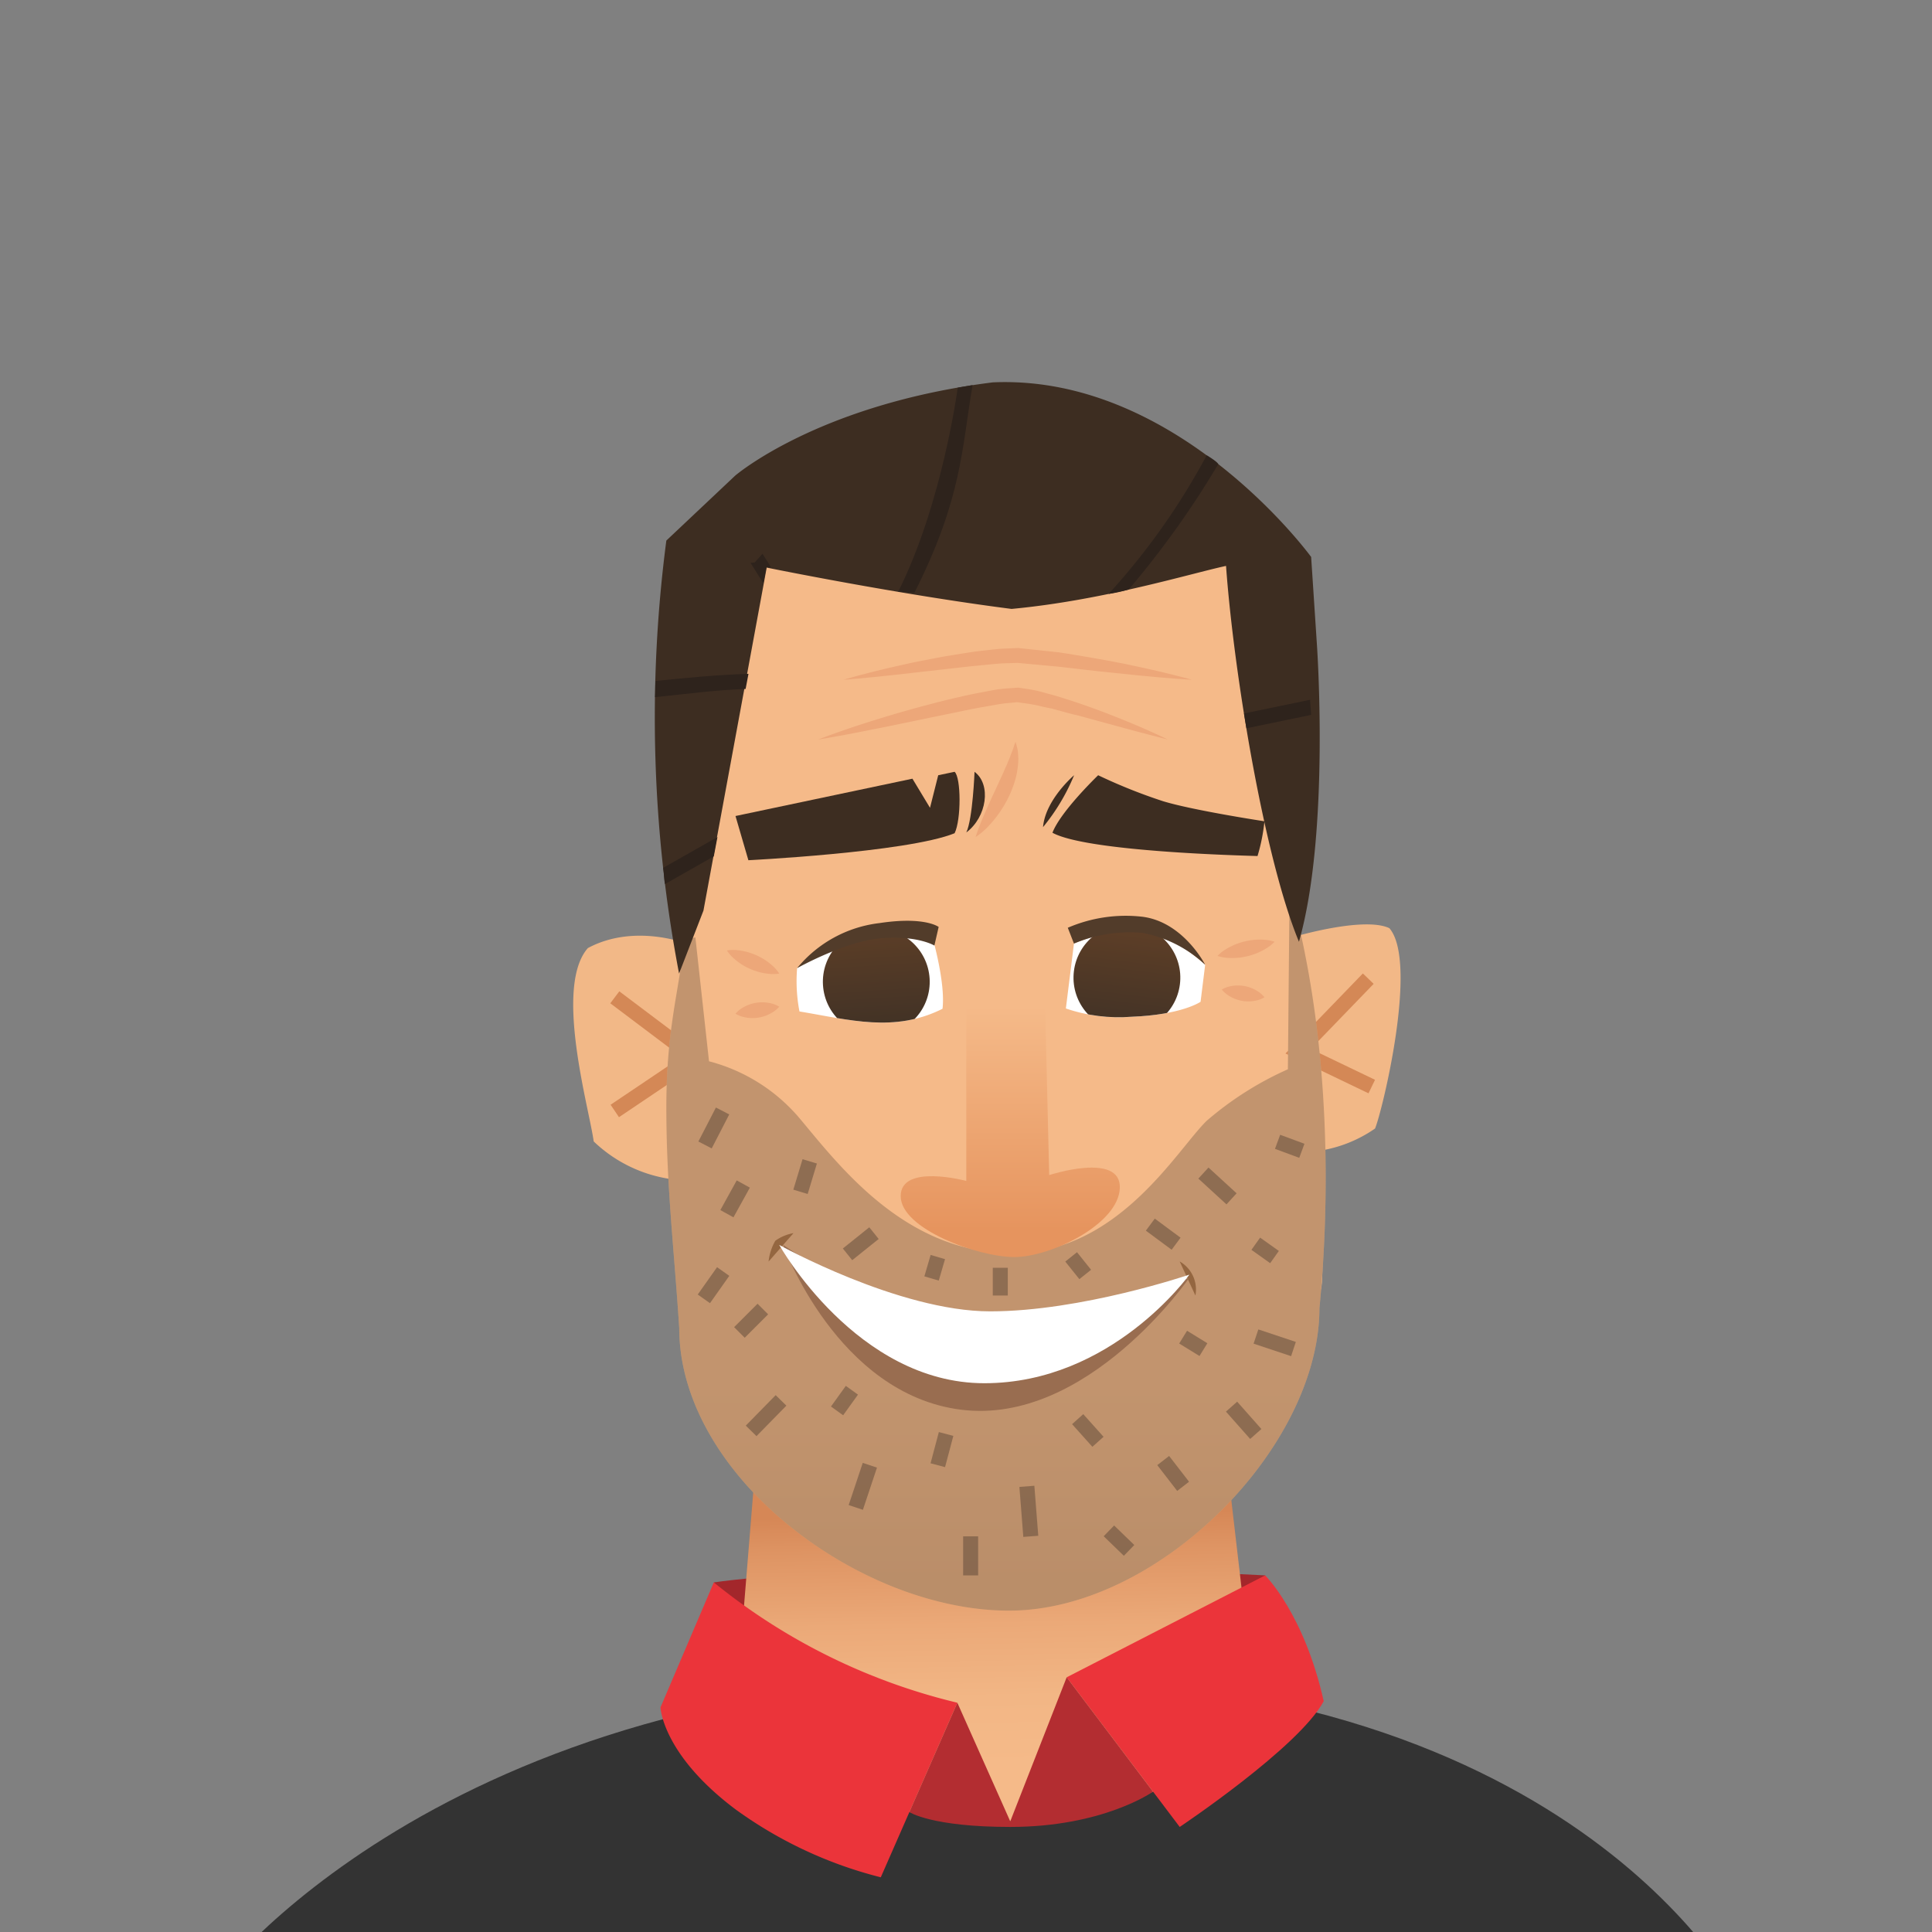 <svg xmlns="http://www.w3.org/2000/svg" xmlns:xlink="http://www.w3.org/1999/xlink" viewBox="0 0 168 168">
  <rect x="0" y="0" width="168" height="168" fill="#808080" stroke="none"/>
  <defs>
    <clipPath id="a">
      <rect width="168" height="168" style="fill: none"/>
    </clipPath>
    <linearGradient id="b" x1="86.662" y1="153.497" x2="86.269" y2="131.689" gradientUnits="userSpaceOnUse">
      <stop offset="0" stop-color="#f5ba89"/>
      <stop offset="0.272" stop-color="#f2b685"/>
      <stop offset="0.563" stop-color="#eba978"/>
      <stop offset="0.861" stop-color="#de9463"/>
      <stop offset="1" stop-color="#d68756"/>
    </linearGradient>
    <linearGradient id="c" x1="86.61" y1="120.695" x2="86.61" y2="137.125" gradientUnits="userSpaceOnUse">
      <stop offset="0" stop-color="#4c3c2e"/>
      <stop offset="1" stop-color="#33281f"/>
    </linearGradient>
    <clipPath id="d">
      <path d="M81.1,81.578s1.125,3.878.859,6.141c-4.191,2.1-8.073.956-12.44.234a13.971,13.971,0,0,1-.205-3.765A15.748,15.748,0,0,1,81.1,81.578Z" style="fill: none"/>
    </clipPath>
    <linearGradient id="e" x1="186.721" y1="75.007" x2="186.721" y2="63.575" gradientTransform="translate(-110.521 15.715)" gradientUnits="userSpaceOnUse">
      <stop offset="0" stop-color="#3d3025"/>
      <stop offset="0.995" stop-color="#614027"/>
    </linearGradient>
    <clipPath id="f">
      <path d="M93.388,82.051s3.621-1.565,5.979-1.269,5.43,3.111,5.43,3.111l-.4,3.219s-1.622,1.132-5.983,1.3a14.214,14.214,0,0,1-5.73-.719Z" style="fill: none"/>
    </clipPath>
    <linearGradient id="g" x1="-109.632" y1="148.968" x2="-109.632" y2="137.536" gradientTransform="translate(240.905 194.647) rotate(90)" xlink:href="#e"/>
    <linearGradient id="h" x1="87.851" y1="106.966" x2="87.851" y2="82.642" gradientUnits="userSpaceOnUse">
      <stop offset="0" stop-color="#e6945e"/>
      <stop offset="0.799" stop-color="#f5ba89"/>
    </linearGradient>
  </defs>
  <title>jonathan</title>
  <g style="clip-path: url(#a)">
    <g>
      <path d="M62.07,137.6s15.031-2.309,47.943-.611c.916,6.181-23.437,13.433-23.437,13.433S64.363,144.055,62.07,137.6Z" style="fill: #a3272b"/>
      <path d="M18.477,172.607s19.581-26.854,69.374-26.854,63.633,28.259,63.633,28.259-35.9,11.141-64.637,11.141S18.477,172.607,18.477,172.607Z" style="fill: #333"/>
      <path d="M65.857,125.374l-1.9,23.368s6.572,9.647,23.027,9.647,22.215-9.647,22.215-9.647l-2.718-23.368Z" style="fill: url(#b)"/>
      <path d="M66.2,46.983s-8.908,27.819-6.312,64.8c0,12.839,14.667,28.13,27.709,28.13s27.137-15.6,27.137-27.625c1.673-.182-5.29-64.261-6.964-64.08-1.215.132-14.876-5.3-19.971-5.3C74.348,42.908,66.2,46.983,66.2,46.983Z" style="fill: #f5ba89"/>
      <path d="M59.572,82.014s-4.479-1.712-8.453.428c-2.955,3.363.1,13.858.508,16.813a12.2,12.2,0,0,0,6.623,3.261Z" style="fill: #f2b887"/>
      <polygon points="53.824 97.147 53.096 96.065 59.266 91.912 53.069 87.243 53.853 86.202 61.513 91.971 53.824 97.147" style="fill: #d48856"/>
      <path d="M112.882,81.366s5.793-1.674,7.933-.655c2.547,2.955-.636,16-1.247,17.423a11.53,11.53,0,0,1-4.869,1.936Z" style="fill: #f2b887"/>
      <polygon points="119.001 95.071 111.784 91.606 118.51 84.647 119.448 85.553 113.978 91.213 119.567 93.896 119.001 95.071" style="fill: #d48856"/>
      <path d="M83.01,67.113c.566.506.579,4.165,0,5.341-4.143,1.685-18.441,2.373-17.933,2.348l-1.121-3.844,15.386-3.246,1.528,2.532.714-2.832Z" style="fill: #3d2d21"/>
      <path d="M84.742,67.113s-.153,4.075-.713,5.272C85.812,71.049,86.22,68.218,84.742,67.113Z" style="fill: #3d2d21"/>
      <path d="M93.4,67.412s-.023.019-.065.056c-.391.35-2.453,2.289-2.636,4.456A17.823,17.823,0,0,0,93.4,67.412Z" style="fill: #3d2d21"/>
      <path d="M95.492,67.412s-3.261,3.131-3.974,5c3.006,1.657,16.655,1.986,17.832,2.026a15.774,15.774,0,0,0,.6-3.022s-6.157-.937-8.806-1.743A46.927,46.927,0,0,1,95.492,67.412Z" style="fill: #3d2d21"/>
      <path d="M114.733,113.767c.555-5.717,1.482-19.869-1.979-34.112l-.635-.329-.129,13.655a28.546,28.546,0,0,0-7.064,4.483c-2.582,2.514-7.676,11.514-16.915,11.514S73.067,101.471,69.6,97.327a15.377,15.377,0,0,0-7.947-5.041L60.468,81.51l-.932.211c-.537,4.653-1.593,7.845-1.593,14.585s.662,12.157,1.121,19.165c0,12.839,15.633,24.584,28.676,24.584S114.733,125.79,114.733,113.767Z" style="fill: #f5ba89"/>
      <path d="M102.582,109.691l1.367,2.964A2.818,2.818,0,0,0,102.582,109.691Z" style="fill: #b37847"/>
      <path d="M66.834,109.7a4.572,4.572,0,0,1,.585-1.809,3.864,3.864,0,0,1,1.58-.662Z" style="fill: #b37847"/>
      <path d="M114.733,113.767c.555-5.717,1.482-19.869-1.979-34.112l-.635-.329-.129,13.655a28.546,28.546,0,0,0-7.064,4.483c-2.582,2.514-7.676,11.514-16.915,11.514S73.067,101.471,69.6,97.327a15.377,15.377,0,0,0-7.947-5.041L60.468,81.51l-.932.211c-.537,4.653-1.593,7.845-1.593,14.585s.662,12.157,1.121,19.165c0,12.839,15.633,24.584,28.676,24.584S114.733,125.79,114.733,113.767Z" style="opacity: 0.3;fill: url(#c)"/>
      <g style="opacity: 0.4">
        <rect x="60.407" y="97.431" width="3.327" height="1.305" transform="translate(-53.557 108.255) rotate(-62.7)" style="fill: #423228"/>
        <rect x="62.448" y="103.597" width="2.949" height="1.304" transform="translate(-58.238 109.806) rotate(-61.089)" style="fill: #423228"/>
        <rect x="68.625" y="101.661" width="2.768" height="1.304" transform="translate(-48.185 139.719) rotate(-73.179)" style="fill: #423228"/>
        <rect x="73.374" y="107.498" width="2.949" height="1.304" transform="translate(-51.187 70.55) rotate(-38.702)" style="fill: #423228"/>
        <rect x="80.308" y="109.588" width="1.941" height="1.305" transform="translate(-47.354 157.282) rotate(-73.687)" style="fill: #423228"/>
        <rect x="86.33" y="110.241" width="1.305" height="2.414" style="fill: #423228"/>
        <rect x="93.057" y="109.095" width="1.305" height="1.957" transform="matrix(0.781, -0.625, 0.625, 0.781, -48.228, 82.66)" style="fill: #423228"/>
        <rect x="100.497" y="105.926" width="1.304" height="2.789" transform="translate(-45.292 124.751) rotate(-53.484)" style="fill: #423228"/>
        <rect x="105.216" y="101.469" width="1.305" height="3.317" transform="translate(-41.691 111.483) rotate(-47.49)" style="fill: #423228"/>
        <rect x="63.875" y="114.194" width="2.882" height="1.303" transform="translate(-62.07 79.795) rotate(-44.987)" style="fill: #423228"/>
        <rect x="60.589" y="111.103" width="2.911" height="1.304" transform="translate(-65.025 97.904) rotate(-54.741)" style="fill: #423228"/>
        <rect x="64.759" y="122.447" width="3.713" height="1.305" transform="translate(-67.915 84.465) rotate(-45.557)" style="fill: #423228"/>
        <rect x="72.327" y="121.137" width="2.211" height="1.304" transform="translate(-68.319 110.331) rotate(-54.291)" style="fill: #423228"/>
        <rect x="73.095" y="128.594" width="3.867" height="1.304" transform="translate(-71.31 159.559) rotate(-71.567)" style="fill: #423228"/>
        <rect x="80.505" y="125.402" width="2.81" height="1.304" transform="translate(-60.939 172.885) rotate(-75.136)" style="fill: #423228"/>
        <rect x="83.751" y="133.595" width="1.304" height="3.396" style="fill: #423228"/>
        <rect x="88.812" y="129.24" width="1.305" height="4.361" transform="translate(-9.971 7.373) rotate(-4.47)" style="fill: #423228"/>
        <rect x="93.94" y="123.067" width="1.305" height="2.645" transform="translate(-58.873 94.915) rotate(-41.877)" style="fill: #423228"/>
        <rect x="101.362" y="126.709" width="1.304" height="2.833" transform="translate(-57.055 89.136) rotate(-37.701)" style="fill: #423228"/>
        <rect x="96.651" y="132.747" width="1.304" height="2.441" transform="translate(-66.619 110.628) rotate(-45.905)" style="fill: #423228"/>
        <rect x="103.111" y="115.779" width="1.304" height="2.074" transform="translate(-50.107 143.959) rotate(-58.391)" style="fill: #423228"/>
        <rect x="110.176" y="115.097" width="1.304" height="3.437" transform="matrix(0.316, -0.949, 0.949, 0.316, -35.035, 185.027)" style="fill: #423228"/>
        <rect x="107.493" y="121.918" width="1.304" height="3.177" transform="translate(-54.702 102.766) rotate(-41.536)" style="fill: #423228"/>
        <rect x="109.36" y="107.73" width="1.305" height="2" transform="translate(-42.349 135.395) rotate(-54.591)" style="fill: #423228"/>
        <rect x="111.498" y="98.554" width="1.304" height="2.251" transform="translate(-20.247 170.283) rotate(-69.701)" style="fill: #423228"/>
      </g>
      <path d="M68.1,108.256s4.668,12.968,15.468,14.327c10.991,1.382,19.856-11.482,19.856-11.482S92.35,116.342,85.591,116,68.1,108.256,68.1,108.256Z" style="fill: #996d50"/>
      <path d="M67.76,108.256s10.393,5.775,18.341,5.775,17.322-3.193,17.322-3.193S96.7,120.28,85.591,120.28,67.76,108.256,67.76,108.256Z" style="fill: #fff"/>
      <path d="M59.05,84.658a118.534,118.534,0,0,1-1.107-37.653l5.978-5.638s7.2-6.215,22.416-8.118c16.1-.713,27.676,15.182,27.676,15.182l.5,7.6s1.158,16.351-1.56,25.86c-2.989-7.2-5.66-23.257-6.341-32.682-3.159.684-10.665,2.994-18.647,3.741-9.85-1.257-21.295-3.593-21.295-3.593l-5.5,29.826Z" style="fill: #3d2d21"/>
      <g>
        <path d="M81.1,81.578s1.125,3.878.859,6.141c-4.191,2.1-8.073.956-12.44.234a13.971,13.971,0,0,1-.205-3.765A15.748,15.748,0,0,1,81.1,81.578Z" style="fill: #fff"/>
        <g style="clip-path: url(#d)">
          <circle cx="76.2" cy="85.373" r="4.645" transform="translate(-5.18 4.922) rotate(-3.578)" style="fill: url(#e)"/>
        </g>
        <path d="M69.313,84.188a10.908,10.908,0,0,1,7.16-3.919c3.945-.6,5.149.335,5.149.335l-.371,1.618s-1.444-.886-4.593-.638S69.313,84.188,69.313,84.188Z" style="fill: #523c2a"/>
      </g>
      <g>
        <path d="M93.388,82.051s3.621-1.565,5.979-1.269,5.43,3.111,5.43,3.111l-.4,3.219s-1.622,1.132-5.983,1.3a14.214,14.214,0,0,1-5.73-.719Z" style="fill: #fff"/>
        <g style="clip-path: url(#f)">
          <circle cx="97.992" cy="85.015" r="4.644" transform="translate(1.443 171.666) rotate(-82.851)" style="fill: url(#g)"/>
        </g>
        <path d="M93.388,82.051l-.537-1.376a12.713,12.713,0,0,1,6.479-.959c3.572.448,5.467,4.176,5.467,4.176a10.9,10.9,0,0,0-5.472-2.774A12.524,12.524,0,0,0,93.388,82.051Z" style="fill: #523c2a"/>
      </g>
      <path d="M90.7,80.168l.535,22.012s6.242-2.041,6.141,1.118-6.013,6.012-9.172,6.012-9.883-2.445-9.883-5.3,5.706-1.321,5.706-1.321L84.02,79.658Z" style="fill: url(#h)"/>
      <g>
        <path d="M62.387,72.787l-4.722,2.679c.091.463.064.977.16,1.408l4.244-2.408Z" style="fill: #2e231c"/>
        <path d="M56.959,60.621c2.925-.293,5.023-.6,7.877-.713l.249-1.314c-2.885.1-5.1.321-8.079.617C56.961,59.656,56.994,60.183,56.959,60.621Z" style="fill: #2e231c"/>
        <path d="M65.623,48.914l-.362.024,1.116,1.778.265-1.394.417.027-.756-1.2C65.866,48.632,65.623,48.914,65.623,48.914Z" style="fill: #2e231c"/>
        <path d="M98.148,51.261a79.609,79.609,0,0,0,7.788-10.9c-.086-.232-1.006-.771-1.006-.771A59.393,59.393,0,0,1,96.4,51.646,12.9,12.9,0,0,0,98.148,51.261Z" style="fill: #2e231c"/>
        <path d="M79.515,51.538c4.135-8.19,4.106-12.481,5.057-18.051l-1.291.221S81.957,43.779,78.1,51.458Z" style="fill: #2e231c"/>
        <path d="M114.015,62.163c-.033-.455-.067-.895-.1-1.311l-5.74,1.188q.1.642.209,1.288Z" style="fill: #2e231c"/>
      </g>
      <path d="M71.155,64.305s1.837-.725,4.652-1.61c1.409-.441,3.058-.933,4.844-1.4.891-.237,1.817-.473,2.766-.683.94-.229,1.922-.406,2.9-.591a12.032,12.032,0,0,1,1.538-.177l.393-.03.2-.014.049,0a.546.546,0,0,1,.066,0l.01,0,.023,0,.09.014.719.11a9.816,9.816,0,0,1,1.442.322c.476.131.963.247,1.4.394,1.774.55,3.394,1.143,4.765,1.692,2.749,1.082,4.515,1.966,4.515,1.966s-1.918-.473-4.752-1.256l-2.288-.623c-1.128-.324-.485-.1-2.549-.673-.788-.225-.326-.079-1.318-.307a12.457,12.457,0,0,0-1.363-.264l-.72-.1-.09-.013-.023,0-.011,0c-.015,0,.093.008.042,0l-.042,0-.168.018-.336.035a11.3,11.3,0,0,0-1.377.181c-.952.166-1.9.321-2.845.534l-2.767.568-2.592.536c-.824.178-1.606.33-2.328.47C73.108,64,71.155,64.305,71.155,64.305Z" style="fill: #eda779"/>
      <path d="M73.358,59.109s1.84-.565,4.648-1.192c.7-.154,1.461-.334,2.272-.482s1.661-.339,2.552-.47,1.8-.313,2.756-.4c.476-.049.945-.116,1.436-.151l1.5-.068,2.87.306c.935.076,1.86.271,2.751.409,1.785.3,3.446.6,4.845.919,2.813.6,4.663,1.13,4.663,1.13s-1.922-.1-4.778-.391c-1.431-.152-3.086-.31-4.851-.517-.884-.1-1.787-.22-2.73-.3l-2.81-.258-1.368.043c-.459.024-.932.084-1.392.124-.923.081-1.843.188-2.728.287l-4.861.551C75.278,58.972,73.358,59.109,73.358,59.109Z" style="fill: #eda779"/>
      <path d="M84.836,72.787s.173-.583.5-1.371.786-1.81,1.252-2.8c.228-.5.457-.993.672-1.46.093-.236.2-.46.3-.677.079-.219.17-.425.256-.617.131-.389.282-.72.347-.962.083-.241.142-.387.142-.387s.051.139.117.4a2.55,2.55,0,0,1,.089.47c.017.182.037.392.04.619a7.308,7.308,0,0,1-.194,1.527,9.329,9.329,0,0,1-.586,1.641,10.249,10.249,0,0,1-.861,1.495,9.935,9.935,0,0,1-.949,1.165A6.2,6.2,0,0,1,84.836,72.787Z" style="fill: #eda779"/>
      <path d="M67.76,84.658a3.26,3.26,0,0,1-.861.026,5.294,5.294,0,0,1-1.678-.435,5.23,5.23,0,0,1-1.452-.945,3.266,3.266,0,0,1-.56-.657,3.262,3.262,0,0,1,.863-.028A5.39,5.39,0,0,1,67.2,84,3.262,3.262,0,0,1,67.76,84.658Z" style="fill: #eda779"/>
      <path d="M67.76,87.537a2.406,2.406,0,0,1-.535.463,3.265,3.265,0,0,1-1.264.486,3.221,3.221,0,0,1-1.352-.064,2.375,2.375,0,0,1-.654-.274,2.377,2.377,0,0,1,.534-.465,3.294,3.294,0,0,1,2.617-.419A2.39,2.39,0,0,1,67.76,87.537Z" style="fill: #eda779"/>
      <path d="M105.869,83.122a3.415,3.415,0,0,1,.685-.554,5.678,5.678,0,0,1,3.409-.849,3.387,3.387,0,0,1,.866.171,3.347,3.347,0,0,1-.685.556,5.486,5.486,0,0,1-1.638.693,5.543,5.543,0,0,1-1.772.153A3.421,3.421,0,0,1,105.869,83.122Z" style="fill: #eda779"/>
      <path d="M106.242,86.046a2.348,2.348,0,0,1,.647-.261,3.167,3.167,0,0,1,2.551.463,2.332,2.332,0,0,1,.513.474,2.327,2.327,0,0,1-.647.263,3.1,3.1,0,0,1-1.325.04,3.141,3.141,0,0,1-1.225-.506A2.341,2.341,0,0,1,106.242,86.046Z" style="fill: #eda779"/>
      <path d="M62.07,137.6l-4.636,10.869s.144,4.075,6.521,8.864a36.761,36.761,0,0,0,12.635,5.91l6.657-15.181A53.163,53.163,0,0,1,62.07,137.6Z" style="fill: #eb343a"/>
      <path d="M92.758,145.85l9.825,13.014s10.38-6.929,12.523-10.936c-1.7-7.609-5.093-10.937-5.093-10.937Z" style="fill: #eb343a"/>
      <path d="M83.248,148.064l4.6,10.314,4.907-12.528,7.508,9.946s-4.314,3.068-12.416,3.068c-6.844,0-8.772-1.292-8.772-1.292Z" style="fill: #b32d31"/>
    </g>
  </g>
</svg>
